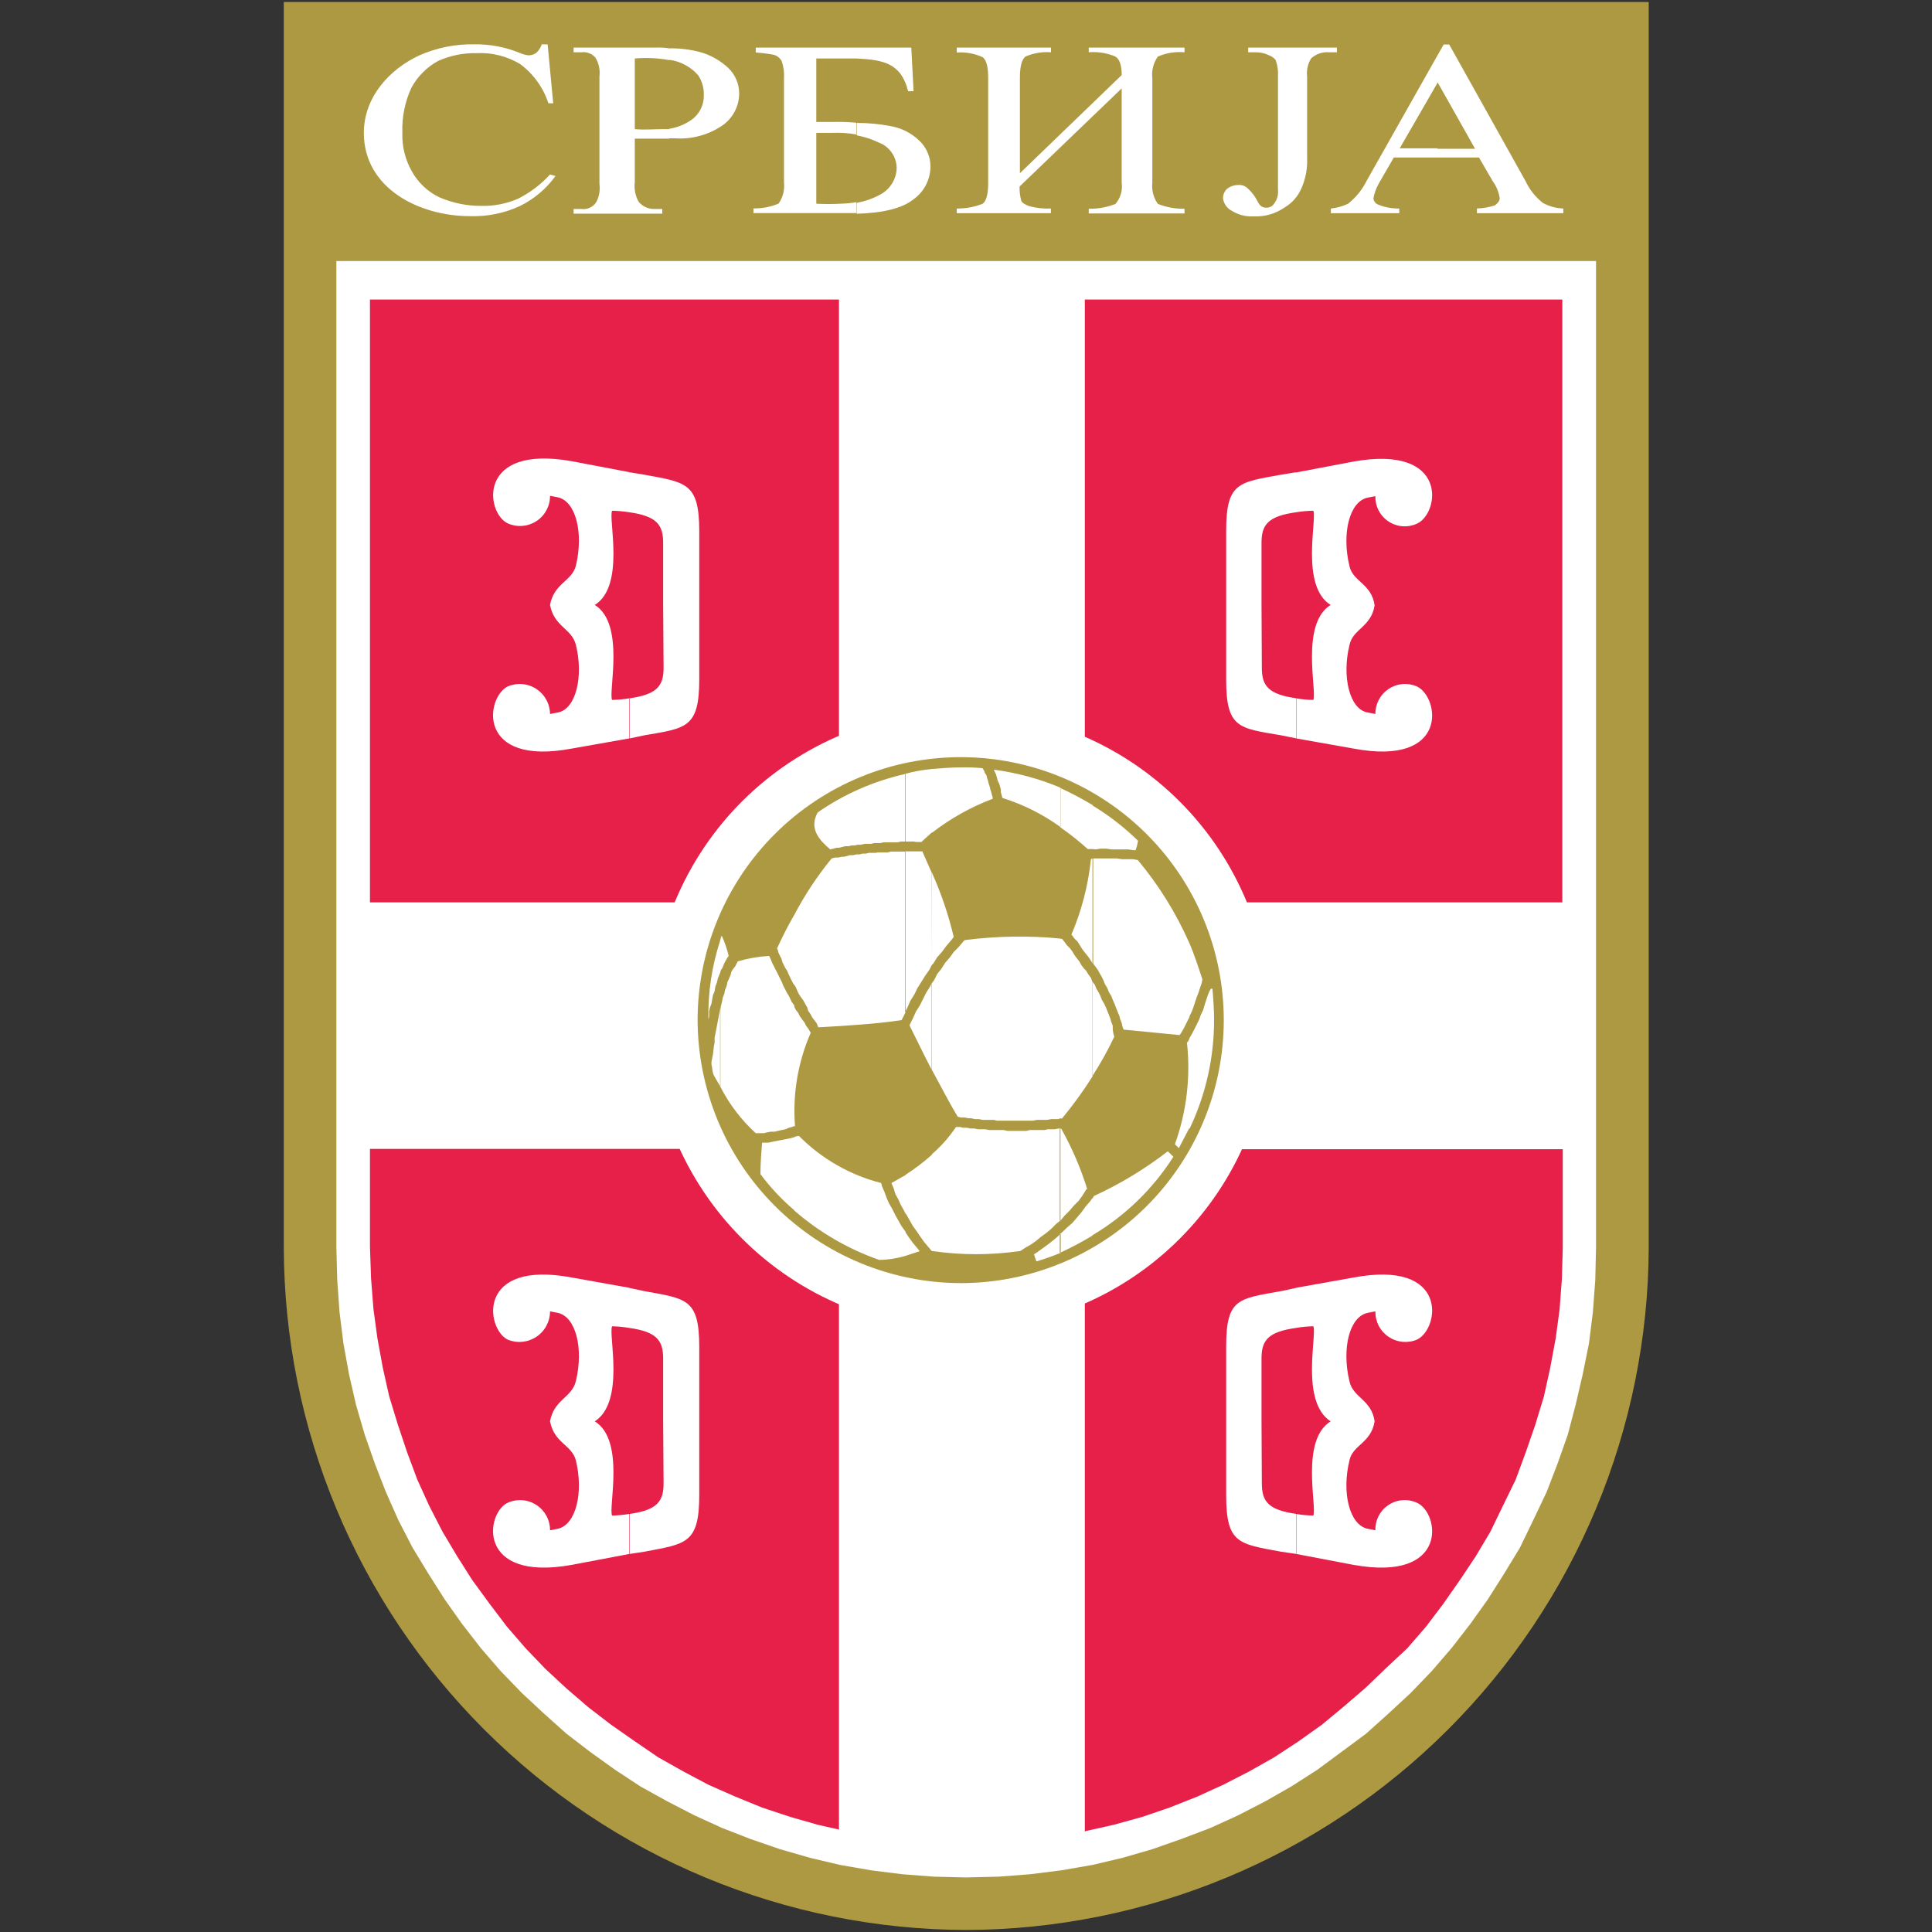 <svg xmlns="http://www.w3.org/2000/svg" xmlns:xlink="http://www.w3.org/1999/xlink" width="1080" zoomAndPan="magnify" viewBox="0 0 810 810" height="1080" preserveAspectRatio="xMidYMid meet" version="1.0"><rect x="0" y="0" width="810" height="810" fill="#333333" stroke="none"/><defs><clipPath id="365b99a73e"><path d="M 118.984 0 L 691.234 0 L 691.234 810 L 118.984 810 Z M 118.984 0 " clip-rule="nonzero"/></clipPath></defs><g clip-path="url(#365b99a73e)"><path fill="#ae9943" d="M 691.234 0.848 L 118.984 0.848 L 118.984 523.141 C 118.996 527.816 119.125 532.492 119.367 537.164 C 119.609 541.832 119.965 546.496 120.434 551.148 C 120.906 555.801 121.488 560.441 122.188 565.066 C 122.883 569.691 123.695 574.297 124.617 578.883 C 125.539 583.469 126.574 588.027 127.719 592.562 C 128.863 597.098 130.121 601.602 131.488 606.074 C 132.855 610.547 134.328 614.984 135.91 619.387 C 137.496 623.785 139.184 628.148 140.98 632.465 C 142.777 636.785 144.68 641.055 146.688 645.281 C 148.691 649.508 150.801 653.68 153.012 657.805 C 155.219 661.926 157.531 665.992 159.938 670.004 C 162.348 674.012 164.852 677.961 167.457 681.848 C 170.059 685.734 172.754 689.555 175.543 693.309 C 178.332 697.066 181.211 700.75 184.18 704.363 C 187.152 707.98 190.207 711.52 193.352 714.984 C 196.492 718.449 199.719 721.836 203.027 725.141 C 206.336 728.449 209.723 731.676 213.188 734.816 C 216.656 737.957 220.195 741.012 223.812 743.98 C 227.43 746.949 231.113 749.828 234.871 752.617 C 238.629 755.402 242.449 758.098 246.34 760.699 C 250.227 763.301 254.18 765.805 258.188 768.215 C 262.199 770.621 266.27 772.93 270.391 775.141 C 274.516 777.348 278.691 779.457 282.918 781.461 C 287.145 783.465 291.418 785.367 295.738 787.164 C 300.059 788.961 304.422 790.648 308.824 792.23 C 313.227 793.812 317.668 795.289 322.141 796.652 C 326.617 798.02 331.121 799.277 335.66 800.422 C 340.195 801.566 344.758 802.602 349.344 803.523 C 353.934 804.445 358.539 805.254 363.164 805.953 C 367.793 806.648 372.434 807.23 377.09 807.703 C 381.742 808.172 386.406 808.527 391.082 808.77 C 395.754 809.012 400.43 809.141 405.109 809.152 C 409.785 809.137 414.461 809.004 419.133 808.762 C 423.805 808.516 428.465 808.156 433.121 807.684 C 437.773 807.207 442.414 806.621 447.039 805.922 C 451.664 805.223 456.27 804.41 460.855 803.484 C 465.441 802.559 470 801.523 474.535 800.375 C 479.07 799.23 483.574 797.973 488.047 796.602 C 492.523 795.234 496.961 793.762 501.359 792.176 C 505.762 790.59 510.121 788.898 514.441 787.102 C 518.758 785.305 523.031 783.402 527.258 781.398 C 531.484 779.391 535.656 777.285 539.781 775.074 C 543.902 772.863 547.969 770.555 551.977 768.145 C 555.988 765.738 559.938 763.23 563.824 760.629 C 567.711 758.027 571.531 755.336 575.289 752.547 C 579.043 749.758 582.727 746.879 586.344 743.91 C 589.957 740.945 593.496 737.891 596.961 734.746 C 600.43 731.605 603.816 728.383 607.121 725.078 C 610.43 721.77 613.656 718.383 616.797 714.922 C 619.941 711.457 622.996 707.918 625.965 704.305 C 628.934 700.691 631.812 697.008 634.602 693.254 C 637.391 689.5 640.09 685.68 642.691 681.793 C 645.293 677.906 647.801 673.961 650.207 669.953 C 652.617 665.945 654.93 661.879 657.141 657.758 C 659.352 653.637 661.461 649.465 663.465 645.242 C 665.473 641.02 667.375 636.746 669.172 632.43 C 670.973 628.113 672.664 623.754 674.25 619.355 C 675.832 614.957 677.309 610.52 678.68 606.047 C 680.047 601.578 681.305 597.074 682.453 592.543 C 683.602 588.008 684.637 583.449 685.562 578.867 C 686.488 574.281 687.301 569.68 688 565.055 C 688.699 560.43 689.285 555.793 689.762 551.141 C 690.234 546.488 690.594 541.828 690.84 537.16 C 691.086 532.488 691.215 527.816 691.234 523.141 Z M 691.234 0.848 " fill-opacity="1" fill-rule="evenodd"/></g><path fill="#ffffff" d="M 405.109 787.121 L 418.598 786.801 L 431.77 785.797 L 444.938 784.148 L 458.109 781.863 L 470.637 778.895 L 483.121 775.281 L 495.332 770.984 L 507.496 766.367 L 519.02 761.113 L 530.543 755.168 L 541.426 748.953 L 552.262 742.004 L 562.461 734.461 L 572.703 726.875 L 582.215 718.324 L 591.453 709.777 L 600.324 700.543 L 608.555 690.992 L 616.465 680.797 L 623.738 670.605 L 630.641 659.723 L 637.227 648.891 L 642.805 637.371 L 648.43 625.531 L 653.004 613.648 L 657.301 601.488 L 660.594 588.965 L 663.566 576.164 L 666.172 563.32 L 667.82 550.156 L 668.824 536.672 L 669.145 522.82 L 669.145 109.457 L 141.023 109.457 L 141.023 522.82 L 141.391 536.672 L 142.352 550.156 L 143.996 563.32 L 146.328 576.164 L 149.254 588.965 L 152.914 601.488 L 157.168 613.648 L 161.785 625.531 L 167.043 637.371 L 172.988 648.891 L 179.574 659.723 L 186.48 670.605 L 193.703 680.797 L 201.613 690.992 L 209.848 700.543 L 218.762 709.777 L 227.953 718.324 L 237.512 726.875 L 247.391 734.461 L 257.906 742.004 L 268.469 748.953 L 279.676 755.168 L 291.199 761.113 L 302.723 766.367 L 314.566 770.984 L 327.051 775.281 L 339.578 778.895 L 352.109 781.863 L 365.277 784.148 L 378.449 785.797 L 391.617 786.801 Z M 405.109 787.121 " fill-opacity="1" fill-rule="evenodd"/><path fill="#e62049" d="M 454.816 768.016 L 455.137 767.695 L 466.98 765.043 L 478.867 761.75 L 490.391 757.82 L 501.914 753.25 L 512.754 748.312 L 523.637 742.734 L 534.156 736.793 L 544.262 730.164 L 554.23 723.078 L 563.375 715.492 L 572.52 707.629 L 581.074 699.402 L 589.988 691.082 L 597.902 681.941 L 605.125 672.387 L 612.031 662.512 L 618.617 652.641 L 624.879 642.125 L 630.141 631.246 L 635.445 620.367 L 639.695 608.848 L 643.676 597.328 L 647.289 585.488 L 649.895 573.652 L 652.227 561.125 L 653.871 548.965 L 654.832 536.121 L 655.199 522.957 L 655.199 481.816 L 454.816 481.816 L 454.816 768.152 Z M 655.016 378.328 L 655.016 125.59 L 454.816 125.59 L 454.816 378.328 Z M 351.742 125.59 L 155.109 125.59 L 155.109 378.328 L 351.742 378.328 Z M 155.109 481.68 L 155.109 522.82 L 155.566 535.984 L 156.57 548.828 L 158.219 560.988 L 160.504 573.512 L 163.156 585.352 L 166.77 597.191 L 170.656 608.801 L 174.953 620.32 L 179.895 631.199 L 185.473 642.082 L 191.738 652.594 L 198.004 662.469 L 205.227 672.34 L 212.5 681.941 L 220.41 691.082 L 228.641 699.676 L 237.512 707.902 L 246.656 715.766 L 256.168 723.078 L 266.047 729.98 L 276.016 736.793 L 286.578 742.734 L 297.098 748.312 L 308.301 753.25 L 319.504 757.82 L 331.348 761.75 L 342.871 765.043 L 351.742 767.055 L 351.742 481.68 Z M 155.109 481.68 " fill-opacity="1" fill-rule="evenodd"/><path fill="#ffffff" d="M 402.777 557.379 C 404.898 557.379 407.02 557.328 409.141 557.223 C 411.258 557.121 413.375 556.965 415.488 556.758 C 417.598 556.551 419.703 556.293 421.805 555.98 C 423.902 555.672 425.992 555.309 428.074 554.898 C 430.156 554.484 432.227 554.02 434.285 553.504 C 436.344 552.992 438.391 552.426 440.422 551.812 C 442.453 551.195 444.465 550.531 446.465 549.82 C 448.465 549.105 450.445 548.344 452.406 547.531 C 454.367 546.723 456.305 545.863 458.227 544.957 C 460.145 544.051 462.039 543.098 463.91 542.102 C 465.785 541.102 467.629 540.055 469.449 538.969 C 471.273 537.879 473.066 536.742 474.832 535.566 C 476.594 534.391 478.332 533.168 480.035 531.906 C 481.742 530.645 483.414 529.34 485.055 527.996 C 486.699 526.652 488.305 525.266 489.879 523.844 C 491.453 522.418 492.988 520.957 494.492 519.457 C 495.992 517.961 497.457 516.426 498.883 514.855 C 500.309 513.285 501.695 511.68 503.043 510.039 C 504.391 508.402 505.699 506.73 506.965 505.027 C 508.23 503.324 509.453 501.59 510.633 499.828 C 511.812 498.066 512.949 496.273 514.043 494.457 C 515.137 492.637 516.184 490.793 517.184 488.922 C 518.188 487.051 519.141 485.16 520.051 483.242 C 520.961 481.324 521.82 479.387 522.637 477.43 C 523.449 475.469 524.215 473.492 524.93 471.492 C 525.648 469.496 526.316 467.484 526.934 465.453 C 527.551 463.426 528.117 461.383 528.637 459.324 C 529.152 457.266 529.621 455.199 530.035 453.117 C 530.453 451.039 530.816 448.949 531.129 446.852 C 531.445 444.754 531.707 442.648 531.918 440.535 C 532.125 438.426 532.285 436.312 532.391 434.191 C 532.496 432.074 532.551 429.953 532.555 427.832 C 532.555 425.711 532.508 423.59 532.402 421.473 C 532.301 419.352 532.148 417.238 531.941 415.125 C 531.738 413.016 531.48 410.91 531.172 408.812 C 530.863 406.711 530.5 404.621 530.09 402.543 C 529.68 400.461 529.215 398.391 528.703 396.332 C 528.188 394.273 527.625 392.23 527.012 390.199 C 526.398 388.168 525.734 386.152 525.023 384.156 C 524.309 382.156 523.551 380.176 522.738 378.215 C 521.93 376.254 521.074 374.316 520.168 372.395 C 519.262 370.477 518.312 368.582 517.312 366.711 C 516.316 364.836 515.273 362.992 514.184 361.172 C 513.094 359.348 511.961 357.555 510.785 355.789 C 509.609 354.023 508.391 352.289 507.129 350.582 C 505.863 348.879 504.562 347.203 503.219 345.562 C 501.875 343.922 500.492 342.312 499.066 340.738 C 497.645 339.164 496.184 337.629 494.684 336.125 C 493.188 334.625 491.652 333.16 490.082 331.73 C 488.512 330.305 486.906 328.918 485.27 327.57 C 483.629 326.223 481.961 324.914 480.258 323.648 C 478.555 322.383 476.82 321.156 475.059 319.977 C 473.297 318.797 471.504 317.656 469.688 316.566 C 467.867 315.473 466.023 314.422 464.152 313.422 C 462.281 312.418 460.391 311.461 458.473 310.551 C 456.555 309.641 454.617 308.777 452.656 307.965 C 450.699 307.148 448.719 306.383 446.723 305.664 C 444.727 304.945 442.711 304.277 440.684 303.66 C 438.652 303.039 436.609 302.473 434.551 301.953 C 432.492 301.434 430.426 300.965 428.344 300.547 C 426.262 300.129 424.172 299.766 422.074 299.449 C 419.977 299.133 417.871 298.871 415.758 298.66 C 413.648 298.449 411.531 298.289 409.414 298.18 C 407.293 298.074 405.172 298.016 403.051 298.012 C 400.926 298.012 398.805 298.059 396.688 298.16 C 394.566 298.258 392.449 298.41 390.34 298.613 C 388.227 298.82 386.121 299.074 384.02 299.383 C 381.922 299.691 379.828 300.047 377.746 300.457 C 375.664 300.867 373.594 301.328 371.535 301.84 C 369.477 302.352 367.43 302.914 365.398 303.527 C 363.363 304.137 361.348 304.801 359.352 305.512 C 357.352 306.223 355.371 306.98 353.406 307.789 C 351.445 308.598 349.504 309.453 347.582 310.355 C 345.664 311.258 343.766 312.207 341.891 313.207 C 340.02 314.203 338.172 315.242 336.348 316.332 C 334.527 317.418 332.73 318.547 330.965 319.723 C 329.199 320.898 327.461 322.117 325.754 323.375 C 324.047 324.637 322.371 325.938 320.727 327.281 C 319.086 328.621 317.477 330.004 315.898 331.426 C 314.324 332.848 312.785 334.305 311.281 335.801 C 309.777 337.301 308.312 338.832 306.883 340.402 C 305.453 341.969 304.062 343.574 302.715 345.211 C 301.363 346.848 300.055 348.516 298.789 350.219 C 297.52 351.918 296.293 353.648 295.113 355.41 C 293.93 357.172 292.789 358.961 291.695 360.777 C 290.598 362.594 289.551 364.438 288.547 366.309 C 287.539 368.176 286.582 370.066 285.672 371.984 C 284.758 373.898 283.895 375.836 283.078 377.793 C 282.262 379.754 281.492 381.73 280.773 383.727 C 280.055 385.719 279.383 387.734 278.762 389.762 C 278.141 391.789 277.57 393.832 277.051 395.891 C 276.531 397.945 276.062 400.012 275.641 402.094 C 275.223 404.172 274.855 406.262 274.539 408.359 C 274.223 410.457 273.957 412.562 273.746 414.672 C 273.531 416.781 273.371 418.898 273.262 421.016 C 273.152 423.133 273.094 425.254 273.09 427.375 C 273.09 429.5 273.141 431.621 273.242 433.742 C 273.348 435.863 273.5 437.984 273.707 440.098 C 273.918 442.211 274.176 444.316 274.484 446.418 C 274.797 448.52 275.156 450.613 275.57 452.695 C 275.984 454.781 276.449 456.852 276.965 458.914 C 277.477 460.973 278.043 463.02 278.66 465.051 C 279.273 467.086 279.938 469.102 280.652 471.102 C 281.367 473.102 282.129 475.086 282.941 477.047 C 283.754 479.012 284.613 480.953 285.52 482.875 C 286.426 484.793 287.379 486.691 288.379 488.566 C 289.379 490.441 290.422 492.289 291.512 494.113 C 292.605 495.934 293.738 497.73 294.918 499.496 C 296.094 501.266 297.316 503.004 298.578 504.711 C 299.844 506.418 301.148 508.094 302.492 509.738 C 303.84 511.379 305.227 512.988 306.648 514.566 C 308.074 516.141 309.539 517.68 311.039 519.184 C 312.539 520.688 314.074 522.156 315.648 523.586 C 317.219 525.012 318.824 526.402 320.465 527.754 C 322.105 529.102 323.777 530.41 325.484 531.68 C 327.188 532.945 328.922 534.172 330.688 535.355 C 332.453 536.539 334.246 537.676 336.066 538.773 C 337.887 539.867 339.73 540.918 341.605 541.922 C 343.477 542.926 345.371 543.887 347.293 544.797 C 349.211 545.707 351.152 546.574 353.113 547.391 C 355.074 548.207 357.055 548.973 359.055 549.695 C 361.051 550.414 363.066 551.082 365.102 551.703 C 367.133 552.324 369.18 552.895 371.238 553.414 C 373.297 553.938 375.371 554.406 377.453 554.824 C 379.535 555.242 381.629 555.613 383.73 555.93 C 385.828 556.246 387.938 556.508 390.051 556.723 C 392.164 556.934 394.285 557.098 396.406 557.207 C 398.527 557.316 400.652 557.371 402.777 557.379 Z M 402.777 557.379 " fill-opacity="1" fill-rule="evenodd"/><path fill="#ffffff" d="M 543.391 214.773 C 545.785 214.371 548.191 214.16 550.617 214.133 C 552.262 217.426 545.039 245.719 557.887 253.629 C 545.039 261.492 552.262 290.195 550.617 293.441 C 548.188 293.426 545.781 293.199 543.391 292.758 L 543.391 309.578 L 567.398 313.828 C 607.594 321.418 603.617 292.438 594.105 287.82 C 593.629 287.609 593.145 287.43 592.648 287.281 C 592.152 287.133 591.648 287.016 591.137 286.93 C 590.625 286.844 590.109 286.789 589.59 286.77 C 589.074 286.746 588.555 286.758 588.039 286.801 C 587.52 286.844 587.008 286.918 586.5 287.027 C 585.992 287.133 585.496 287.273 585.004 287.441 C 584.516 287.609 584.039 287.812 583.57 288.039 C 583.105 288.27 582.656 288.527 582.227 288.812 C 581.793 289.098 581.379 289.41 580.984 289.746 C 580.59 290.082 580.219 290.445 579.871 290.828 C 579.52 291.211 579.199 291.617 578.898 292.039 C 578.602 292.465 578.328 292.906 578.086 293.363 C 577.844 293.82 577.629 294.293 577.445 294.777 C 577.262 295.262 577.109 295.758 576.984 296.262 C 576.863 296.766 576.773 297.273 576.715 297.789 C 576.656 298.305 576.629 298.82 576.637 299.34 L 573.344 298.699 C 565.754 297.375 562.551 283.57 565.754 270.543 C 567.078 263.641 574.898 262.953 576.316 253.766 C 574.992 244.621 567.172 243.891 565.754 237.309 C 562.461 223.598 565.754 210.293 573.344 208.648 L 576.637 208.008 C 576.621 208.531 576.641 209.051 576.691 209.57 C 576.742 210.09 576.824 210.602 576.941 211.113 C 577.059 211.621 577.207 212.121 577.387 212.609 C 577.566 213.102 577.777 213.578 578.016 214.039 C 578.258 214.504 578.527 214.949 578.824 215.379 C 579.121 215.805 579.445 216.215 579.793 216.602 C 580.145 216.988 580.516 217.355 580.91 217.695 C 581.309 218.035 581.723 218.348 582.16 218.637 C 582.594 218.922 583.047 219.18 583.516 219.41 C 583.984 219.641 584.465 219.84 584.961 220.008 C 585.453 220.176 585.957 220.312 586.469 220.418 C 586.98 220.523 587.496 220.594 588.016 220.633 C 588.535 220.672 589.059 220.68 589.578 220.652 C 590.102 220.625 590.617 220.562 591.133 220.469 C 591.645 220.375 592.148 220.25 592.648 220.094 C 593.145 219.938 593.633 219.746 594.105 219.527 C 603.617 215.23 607.594 186.297 567.398 193.52 L 543.391 198.09 Z M 528.895 253.629 L 528.895 227.617 C 528.895 220.031 531.547 216.418 543.391 214.773 L 543.391 197.996 L 537.445 198.957 C 519.156 202.25 514.078 202.25 514.078 222.684 L 514.078 284.895 C 514.078 305.281 519.34 305.281 536.945 308.254 L 543.527 309.578 L 543.527 292.758 C 531.684 291.109 529.031 287.5 529.031 279.957 Z M 528.895 253.629 " fill-opacity="1" fill-rule="evenodd"/><path fill="#ffffff" d="M 278.027 253.629 L 278.027 227.617 C 278.027 220.031 275.375 216.418 263.852 214.773 L 263.852 197.996 L 269.797 198.957 C 287.539 202.25 293.164 202.25 293.164 222.684 L 293.164 284.895 C 293.164 305.281 287.539 305.281 270.301 308.254 L 264.035 309.578 L 264.035 292.758 C 275.559 291.109 278.211 287.5 278.211 279.957 Z M 263.852 214.773 C 261.457 214.387 259.051 214.176 256.625 214.133 C 254.98 217.426 262.207 245.719 249.355 253.629 C 262.207 261.492 254.98 290.195 256.625 293.441 C 259.055 293.41 261.461 293.184 263.852 292.758 L 263.852 309.578 L 239.797 313.828 C 199.648 321.418 203.582 292.438 212.82 287.82 C 213.297 287.609 213.789 287.434 214.289 287.285 C 214.789 287.137 215.301 287.02 215.816 286.934 C 216.332 286.848 216.848 286.797 217.371 286.773 C 217.895 286.75 218.414 286.762 218.938 286.805 C 219.457 286.848 219.973 286.922 220.484 287.031 C 220.996 287.137 221.5 287.273 221.996 287.441 C 222.492 287.609 222.973 287.809 223.441 288.035 C 223.914 288.266 224.367 288.52 224.809 288.805 C 225.246 289.09 225.664 289.398 226.066 289.734 C 226.465 290.07 226.844 290.43 227.199 290.812 C 227.559 291.195 227.887 291.598 228.195 292.02 C 228.5 292.445 228.781 292.887 229.031 293.344 C 229.285 293.801 229.508 294.273 229.699 294.758 C 229.895 295.242 230.059 295.738 230.191 296.242 C 230.324 296.75 230.426 297.262 230.496 297.777 C 230.562 298.297 230.602 298.816 230.605 299.34 L 233.898 298.699 C 241.445 297.375 244.738 283.57 241.445 270.402 C 239.797 263.5 232.301 262.816 230.605 253.629 C 232.254 244.484 239.754 243.754 241.445 237.172 C 244.738 223.457 241.445 210.156 233.898 208.512 L 230.605 207.871 C 230.609 208.398 230.582 208.922 230.52 209.441 C 230.457 209.965 230.359 210.48 230.234 210.992 C 230.105 211.5 229.949 212 229.758 212.492 C 229.57 212.98 229.348 213.457 229.098 213.922 C 228.848 214.383 228.57 214.828 228.266 215.258 C 227.961 215.684 227.629 216.09 227.273 216.477 C 226.914 216.863 226.535 217.227 226.133 217.566 C 225.73 217.902 225.309 218.215 224.867 218.5 C 224.426 218.789 223.969 219.043 223.496 219.273 C 223.023 219.5 222.535 219.699 222.039 219.867 C 221.539 220.035 221.031 220.168 220.516 220.273 C 220.004 220.379 219.48 220.449 218.957 220.488 C 218.434 220.527 217.91 220.531 217.383 220.504 C 216.859 220.477 216.336 220.418 215.82 220.324 C 215.301 220.234 214.793 220.109 214.289 219.953 C 213.789 219.797 213.297 219.609 212.82 219.391 C 203.672 215.094 199.648 186.16 239.797 193.383 L 263.852 197.953 Z M 263.852 214.773 " fill-opacity="1" fill-rule="evenodd"/><path fill="#ffffff" d="M 543.391 556.738 C 545.781 556.32 548.191 556.09 550.617 556.051 C 552.262 559.344 545.039 587.684 557.887 595.91 C 545.039 603.773 552.262 632.113 550.617 635.406 C 548.191 635.367 545.781 635.141 543.391 634.719 L 543.391 651.496 L 567.398 656.066 C 607.594 663.336 603.617 634.355 594.105 630.059 C 593.633 629.84 593.145 629.648 592.648 629.492 C 592.152 629.336 591.645 629.211 591.133 629.117 C 590.617 629.023 590.102 628.961 589.578 628.934 C 589.059 628.906 588.535 628.914 588.016 628.953 C 587.496 628.992 586.98 629.062 586.469 629.168 C 585.957 629.273 585.453 629.41 584.961 629.578 C 584.465 629.746 583.984 629.945 583.516 630.176 C 583.047 630.402 582.594 630.664 582.16 630.949 C 581.723 631.238 581.309 631.551 580.91 631.891 C 580.516 632.23 580.145 632.598 579.793 632.984 C 579.445 633.371 579.121 633.781 578.824 634.207 C 578.527 634.637 578.258 635.082 578.016 635.547 C 577.773 636.008 577.566 636.484 577.387 636.977 C 577.207 637.465 577.059 637.965 576.941 638.473 C 576.824 638.98 576.742 639.496 576.691 640.016 C 576.641 640.535 576.621 641.055 576.637 641.578 L 573.344 640.938 C 565.754 639.293 562.461 625.809 565.754 612.32 C 567.078 605.738 574.898 605.055 576.316 595.867 C 574.992 586.723 567.172 585.992 565.754 579.043 C 562.461 565.332 565.754 552.074 573.344 550.43 L 576.637 549.789 C 576.625 550.312 576.648 550.832 576.703 551.352 C 576.754 551.871 576.844 552.387 576.961 552.895 C 577.078 553.402 577.227 553.902 577.406 554.391 C 577.59 554.883 577.797 555.359 578.039 555.824 C 578.277 556.285 578.547 556.734 578.844 557.164 C 579.137 557.594 579.457 558.004 579.805 558.395 C 580.152 558.785 580.523 559.152 580.914 559.5 C 581.309 559.844 581.719 560.16 582.152 560.453 C 582.586 560.746 583.035 561.012 583.5 561.25 C 583.965 561.488 584.441 561.695 584.934 561.871 C 585.426 562.051 585.926 562.195 586.434 562.312 C 586.945 562.426 587.461 562.508 587.98 562.559 C 588.5 562.609 589.02 562.629 589.543 562.617 C 590.066 562.602 590.586 562.555 591.102 562.477 C 591.617 562.398 592.125 562.289 592.629 562.148 C 593.133 562.004 593.625 561.832 594.105 561.629 C 603.617 557.059 607.594 528.031 567.398 535.617 L 543.391 539.914 Z M 528.895 595.91 L 528.895 569.582 C 528.895 561.996 531.547 558.383 543.391 556.738 L 543.391 539.961 L 537.445 541.242 C 519.156 544.531 514.078 544.211 514.078 564.645 L 514.078 626.812 C 514.078 647.246 519.34 647.246 536.945 650.535 L 543.527 651.496 L 543.527 634.719 C 531.684 633.074 529.031 629.465 529.031 621.875 Z M 528.895 595.91 " fill-opacity="1" fill-rule="evenodd"/><path fill="#ffffff" d="M 278.027 595.91 L 278.027 569.582 C 278.027 561.996 275.375 558.383 263.852 556.738 L 263.852 539.961 L 269.797 541.242 C 287.539 544.531 293.164 544.211 293.164 564.645 L 293.164 626.812 C 293.164 647.246 287.539 647.246 270.301 650.535 L 264.035 651.496 L 264.035 634.719 C 275.559 633.074 278.211 629.465 278.211 621.875 Z M 263.852 556.738 C 261.461 556.336 259.051 556.105 256.625 556.051 C 254.98 559.344 262.207 587.684 249.355 595.91 C 262.207 603.773 254.98 632.113 256.625 635.406 C 259.051 635.352 261.461 635.125 263.852 634.719 L 263.852 651.496 L 239.797 656.066 C 199.648 663.336 203.582 634.355 212.82 630.059 C 213.297 629.84 213.789 629.652 214.289 629.496 C 214.793 629.34 215.301 629.215 215.82 629.125 C 216.336 629.031 216.859 628.973 217.383 628.945 C 217.91 628.918 218.434 628.922 218.957 628.961 C 219.48 629 220.004 629.07 220.516 629.176 C 221.031 629.277 221.539 629.414 222.039 629.582 C 222.535 629.75 223.023 629.949 223.496 630.176 C 223.969 630.406 224.426 630.66 224.867 630.949 C 225.309 631.234 225.73 631.547 226.133 631.883 C 226.535 632.223 226.914 632.586 227.273 632.973 C 227.629 633.359 227.961 633.766 228.266 634.191 C 228.57 634.621 228.848 635.066 229.098 635.527 C 229.348 635.992 229.57 636.469 229.758 636.957 C 229.949 637.449 230.105 637.949 230.234 638.457 C 230.359 638.969 230.457 639.484 230.52 640.004 C 230.582 640.527 230.609 641.051 230.605 641.578 L 233.898 640.938 C 241.445 639.293 244.738 625.809 241.445 612.32 C 239.797 605.738 232.301 605.055 230.605 595.867 C 232.254 586.723 239.754 585.992 241.445 579.043 C 244.738 565.332 241.445 552.074 233.898 550.43 L 230.605 549.789 C 230.605 550.316 230.574 550.84 230.508 551.363 C 230.441 551.883 230.348 552.398 230.219 552.91 C 230.09 553.422 229.93 553.922 229.738 554.41 C 229.547 554.902 229.328 555.379 229.082 555.844 C 228.832 556.309 228.555 556.754 228.25 557.184 C 227.949 557.613 227.617 558.023 227.266 558.41 C 226.91 558.801 226.535 559.168 226.133 559.512 C 225.734 559.852 225.316 560.172 224.879 560.461 C 224.441 560.754 223.984 561.016 223.516 561.254 C 223.047 561.488 222.562 561.695 222.066 561.871 C 221.57 562.047 221.066 562.195 220.551 562.309 C 220.039 562.422 219.52 562.504 218.996 562.555 C 218.473 562.605 217.945 562.625 217.418 562.609 C 216.895 562.598 216.371 562.551 215.848 562.473 C 215.328 562.395 214.816 562.285 214.309 562.145 C 213.801 562.004 213.305 561.832 212.82 561.629 C 203.672 557.059 199.648 528.031 239.797 535.617 L 263.852 539.914 Z M 263.852 556.738 " fill-opacity="1" fill-rule="evenodd"/><path fill="#ffffff" d="M 280.633 20.273 C 285.102 20.195 289.492 20.746 293.805 21.918 C 298.172 23.195 302.012 25.391 305.328 28.5 C 306.77 29.871 307.887 31.469 308.68 33.293 C 309.473 35.117 309.879 37.027 309.902 39.016 C 309.91 40.367 309.754 41.699 309.434 43.012 C 309.113 44.328 308.641 45.582 308.008 46.777 C 307.379 47.973 306.613 49.074 305.711 50.082 C 304.809 51.09 303.797 51.973 302.676 52.727 C 299.766 54.68 296.621 56.105 293.238 57.004 C 289.852 57.906 286.414 58.23 282.922 57.984 L 280.59 57.984 L 280.59 54.008 C 284.078 53.438 287.266 52.125 290.145 50.078 C 290.934 49.484 291.641 48.809 292.266 48.047 C 292.891 47.289 293.418 46.465 293.848 45.578 C 294.277 44.691 294.598 43.766 294.805 42.805 C 295.016 41.84 295.109 40.867 295.086 39.883 C 295.152 36.91 294.391 34.168 292.797 31.656 C 291.238 29.844 289.406 28.371 287.301 27.234 C 285.199 26.102 282.961 25.379 280.59 25.074 Z M 266.137 58.121 L 266.137 76.406 C 265.961 77.832 266.016 79.246 266.297 80.652 C 266.578 82.062 267.074 83.387 267.785 84.633 C 268.598 85.605 269.582 86.352 270.738 86.871 C 271.891 87.395 273.102 87.637 274.371 87.605 L 277.66 87.605 L 277.66 89.57 L 240.484 89.57 L 240.484 87.605 L 243.777 87.605 C 244.387 87.695 244.996 87.691 245.605 87.602 C 246.219 87.508 246.801 87.328 247.359 87.066 C 247.914 86.801 248.422 86.461 248.879 86.047 C 249.336 85.633 249.723 85.164 250.043 84.633 C 251.25 82.238 251.676 79.707 251.32 77.047 L 251.32 32.113 C 251.492 30.738 251.438 29.375 251.156 28.023 C 250.875 26.668 250.383 25.395 249.676 24.203 C 248.953 23.344 248.066 22.715 247.02 22.309 C 245.973 21.902 244.891 21.773 243.777 21.918 L 240.484 21.918 L 240.484 19.953 L 275.375 19.953 C 277.141 19.891 278.891 19.996 280.633 20.273 L 280.633 25.211 C 275.832 24.324 271 24.098 266.137 24.523 L 266.137 54.145 C 270.117 54.512 274.371 54.145 278.027 54.145 L 280.633 54.145 L 280.633 58.121 Z M 266.137 58.121 " fill-opacity="1" fill-rule="nonzero"/><path fill="#ffffff" d="M 382.062 19.953 L 383.02 38.238 L 380.734 38.238 C 377.762 26.352 370.219 25.074 359.012 24.523 L 359.012 19.953 Z M 359.195 51.539 C 363.949 51.527 368.66 51.969 373.328 52.867 C 375.633 53.254 377.824 53.977 379.906 55.039 C 381.992 56.098 383.867 57.445 385.535 59.082 C 387.016 60.504 388.152 62.16 388.945 64.051 C 389.742 65.941 390.129 67.91 390.109 69.961 C 390.09 71.309 389.91 72.637 389.574 73.945 C 389.242 75.25 388.758 76.5 388.125 77.691 C 387.492 78.887 386.73 79.988 385.836 80.996 C 384.941 82.008 383.945 82.902 382.84 83.676 C 378.266 87.285 370.355 89.297 359.152 89.617 L 359.152 85.047 C 362.508 84.449 365.695 83.355 368.707 81.754 C 369.762 81.234 370.723 80.586 371.602 79.805 C 372.477 79.023 373.23 78.137 373.867 77.152 C 374.504 76.168 374.996 75.113 375.348 73.992 C 375.699 72.875 375.895 71.727 375.934 70.555 C 375.934 69.371 375.758 68.215 375.398 67.086 C 375.043 65.961 374.527 64.91 373.848 63.941 C 373.168 62.973 372.359 62.129 371.422 61.406 C 370.48 60.688 369.453 60.125 368.344 59.723 C 365.426 58.324 362.379 57.332 359.195 56.75 Z M 359.195 24.523 L 342.23 24.523 L 342.23 51.129 L 349.457 51.129 C 352.648 51.062 355.832 51.172 359.012 51.449 L 359.012 56.387 C 355.746 55.793 352.453 55.562 349.137 55.699 L 342.23 55.699 L 342.23 85.41 C 345.629 85.598 349.031 85.598 352.43 85.41 C 354.637 85.355 356.832 85.141 359.012 84.773 L 359.012 89.344 L 315.891 89.344 L 315.891 87.379 C 319.535 87.434 323.043 86.766 326.41 85.367 C 327.32 84.078 327.973 82.668 328.367 81.141 C 328.762 79.613 328.871 78.066 328.695 76.496 L 328.695 32.844 C 328.863 30.371 328.543 27.965 327.734 25.621 C 327.383 24.98 326.918 24.43 326.352 23.973 C 325.781 23.512 325.145 23.18 324.441 22.969 C 321.93 22.5 319.402 22.18 316.852 22.012 L 316.852 19.953 L 359.012 19.953 Z M 359.195 24.523 " fill-opacity="1" fill-rule="nonzero"/><path fill="#ffffff" d="M 470.273 31.473 C 470.273 27.176 469.312 24.523 467.344 23.566 C 463.844 22.168 460.219 21.621 456.461 21.918 L 456.461 19.953 L 496.609 19.953 L 496.609 21.918 C 492.742 21.586 489.023 22.18 485.453 23.703 C 484.508 25.027 483.832 26.477 483.43 28.055 C 483.027 29.633 482.926 31.227 483.121 32.844 L 483.121 76.637 C 482.949 78.207 483.066 79.758 483.469 81.285 C 483.871 82.812 484.531 84.219 485.453 85.504 C 489.039 86.914 492.758 87.586 496.609 87.516 L 496.609 89.48 L 456.461 89.48 L 456.461 87.516 C 460.328 87.59 464.062 86.918 467.664 85.504 C 468.715 84.281 469.469 82.895 469.922 81.348 C 470.375 79.805 470.492 78.23 470.273 76.637 L 470.273 37.051 L 427.469 78.188 C 427.41 80.203 427.641 82.184 428.156 84.133 C 428.477 85.09 429.801 85.777 431.449 86.418 C 434.445 87.227 437.492 87.562 440.594 87.422 L 440.594 89.387 L 401.129 89.387 L 401.129 87.422 C 404.891 87.469 408.52 86.801 412.012 85.41 C 413.66 84.133 414.301 81.16 414.301 76.543 L 414.301 32.844 C 414.301 28.273 413.66 25.301 412.012 23.977 C 408.547 22.418 404.922 21.762 401.129 22.012 L 401.129 19.953 L 440.641 19.953 L 440.641 21.918 C 436.926 21.645 433.359 22.238 429.938 23.703 C 428.293 25.027 427.605 28 427.605 32.57 L 427.605 72.613 Z M 470.273 31.473 " fill-opacity="1" fill-rule="nonzero"/><path fill="#ffffff" d="M 523.316 21.918 L 523.316 19.953 L 560.496 19.953 L 560.496 21.918 L 557.203 21.918 C 555.816 21.805 554.469 21.977 553.156 22.43 C 551.844 22.883 550.676 23.582 549.656 24.523 C 548.973 25.664 548.488 26.883 548.207 28.184 C 547.926 29.48 547.859 30.793 548.012 32.113 L 548.012 66.031 C 548.223 70.477 547.445 74.742 545.68 78.828 C 544.953 80.559 543.977 82.125 542.738 83.535 C 541.504 84.941 540.074 86.117 538.453 87.059 C 536.57 88.352 534.527 89.312 532.328 89.938 C 530.129 90.562 527.887 90.82 525.602 90.715 C 523.996 90.812 522.41 90.66 520.848 90.262 C 519.285 89.867 517.824 89.238 516.457 88.383 C 515.441 87.867 514.605 87.145 513.949 86.215 C 513.297 85.285 512.895 84.254 512.754 83.125 C 512.75 82.387 512.895 81.676 513.18 80.996 C 513.465 80.312 513.871 79.711 514.398 79.195 C 515.855 78.082 517.504 77.531 519.34 77.551 C 520.004 77.512 520.648 77.602 521.273 77.824 C 521.902 78.047 522.461 78.383 522.949 78.828 C 524.754 80.422 526.188 82.297 527.25 84.453 C 528.254 86.418 529.215 87.059 530.863 87.059 C 531.52 87.105 532.145 86.98 532.734 86.684 C 533.324 86.391 533.797 85.965 534.156 85.41 C 534.797 84.57 535.262 83.641 535.547 82.621 C 535.832 81.602 535.918 80.566 535.801 79.516 L 535.801 32.113 C 535.953 29.746 535.633 27.445 534.84 25.211 C 534.148 24.297 533.262 23.641 532.188 23.246 C 530.316 22.312 528.336 21.871 526.242 21.918 Z M 523.316 21.918 " fill-opacity="1" fill-rule="nonzero"/><path fill="#ffffff" d="M 620.078 66.031 L 602.656 66.031 L 602.656 62.375 L 618.434 62.375 L 602.656 34.398 L 602.656 23.246 L 605.262 18.672 L 607.594 18.672 L 639.605 75.949 C 641.312 79.566 643.734 82.613 646.875 85.09 C 649.543 86.543 652.395 87.316 655.426 87.422 L 655.426 89.387 L 619.211 89.387 L 619.211 87.422 C 621.785 87.332 624.301 86.891 626.754 86.098 C 628.082 85.09 628.766 84.133 628.766 83.125 C 628.363 80.477 627.371 78.07 625.797 75.902 Z M 602.656 66.031 L 584.363 66.031 L 578.102 76.863 C 577 78.828 576.238 80.914 575.812 83.125 C 575.859 83.719 576.062 84.254 576.414 84.734 C 576.77 85.211 577.227 85.559 577.781 85.777 C 580.625 86.922 583.582 87.469 586.652 87.422 L 586.652 89.387 L 557.98 89.387 L 557.98 87.422 C 560.504 87.164 562.91 86.496 565.203 85.41 C 568.574 82.707 571.211 79.418 573.117 75.539 L 602.656 23.246 L 602.656 34.766 L 586.836 62.191 L 602.656 62.191 Z M 602.656 66.031 " fill-opacity="1" fill-rule="nonzero"/><path fill="#ffffff" d="M 229.602 18.629 L 231.934 43.312 L 229.922 43.312 C 228.848 40.023 227.301 36.973 225.281 34.164 C 223.258 31.355 220.855 28.918 218.078 26.855 C 215.324 25.203 212.391 23.984 209.273 23.207 C 206.156 22.426 202.992 22.121 199.785 22.285 C 194.16 22.176 188.777 23.273 183.645 25.574 C 181.285 26.867 179.156 28.465 177.258 30.371 C 175.359 32.277 173.77 34.41 172.484 36.773 C 171.121 39.738 170.117 42.816 169.477 46.016 C 168.836 49.211 168.574 52.441 168.691 55.699 C 168.594 58.52 168.887 61.301 169.562 64.043 C 170.238 66.785 171.273 69.383 172.668 71.836 C 173.98 74.203 175.617 76.312 177.586 78.172 C 179.551 80.027 181.754 81.543 184.191 82.715 C 189.855 85.16 195.77 86.363 201.934 86.324 C 207.207 86.422 212.27 85.43 217.117 83.355 C 222.238 80.781 226.734 77.383 230.605 73.16 L 232.895 73.801 C 230.969 76.461 228.758 78.848 226.25 80.969 C 223.742 83.086 221.02 84.871 218.078 86.324 C 214.781 87.863 211.352 88.992 207.789 89.719 C 204.227 90.445 200.629 90.746 196.996 90.621 C 175.961 90.621 152.547 79.102 152.547 55.699 C 152.547 40.891 163.109 29.051 175.961 23.152 C 179.562 21.574 183.289 20.398 187.145 19.629 C 191 18.855 194.895 18.508 198.824 18.582 C 205.426 18.496 211.781 19.699 217.895 22.191 C 219.051 22.707 220.254 23.039 221.508 23.199 C 222.711 23.215 223.809 22.883 224.801 22.191 C 225.898 21.195 226.676 19.992 227.133 18.582 Z M 229.602 18.629 " fill-opacity="1" fill-rule="nonzero"/><path fill="#ae9943" d="M 402.777 537.949 C 404.578 537.949 406.383 537.906 408.184 537.816 C 409.988 537.73 411.785 537.598 413.582 537.422 C 415.375 537.242 417.164 537.023 418.949 536.758 C 420.734 536.492 422.512 536.188 424.281 535.836 C 426.051 535.484 427.809 535.09 429.559 534.648 C 431.309 534.211 433.047 533.73 434.773 533.207 C 436.5 532.684 438.215 532.121 439.91 531.512 C 441.609 530.906 443.293 530.258 444.961 529.566 C 446.629 528.879 448.277 528.148 449.906 527.379 C 451.539 526.605 453.148 525.797 454.742 524.945 C 456.332 524.098 457.902 523.211 459.449 522.281 C 460.996 521.355 462.52 520.391 464.02 519.391 C 465.52 518.391 466.996 517.352 468.445 516.277 C 469.895 515.203 471.316 514.098 472.711 512.953 C 474.105 511.809 475.473 510.633 476.809 509.422 C 478.148 508.211 479.453 506.969 480.73 505.695 C 482.008 504.422 483.25 503.117 484.461 501.781 C 485.676 500.445 486.855 499.078 488 497.688 C 489.145 496.293 490.254 494.871 491.328 493.426 C 492.406 491.977 493.445 490.504 494.449 489.004 C 495.449 487.508 496.418 485.984 497.344 484.438 C 498.273 482.891 499.164 481.324 500.016 479.734 C 500.867 478.145 501.68 476.535 502.449 474.906 C 503.223 473.273 503.957 471.629 504.648 469.961 C 505.34 468.297 505.988 466.613 506.598 464.918 C 507.207 463.219 507.773 461.508 508.297 459.785 C 508.824 458.059 509.305 456.32 509.746 454.57 C 510.188 452.824 510.582 451.066 510.938 449.297 C 511.289 447.527 511.598 445.754 511.863 443.969 C 512.133 442.184 512.355 440.395 512.531 438.602 C 512.711 436.809 512.844 435.008 512.934 433.207 C 513.027 431.406 513.07 429.605 513.074 427.801 C 513.074 426 513.031 424.195 512.945 422.395 C 512.859 420.594 512.727 418.797 512.555 417 C 512.379 415.207 512.16 413.418 511.895 411.633 C 511.633 409.848 511.328 408.074 510.977 406.305 C 510.629 404.535 510.234 402.773 509.797 401.023 C 509.359 399.277 508.883 397.539 508.359 395.812 C 507.84 394.086 507.273 392.371 506.668 390.676 C 506.062 388.977 505.418 387.293 504.727 385.625 C 504.039 383.957 503.312 382.309 502.543 380.68 C 501.773 379.047 500.965 377.438 500.113 375.844 C 499.266 374.254 498.379 372.684 497.453 371.137 C 496.527 369.59 495.566 368.062 494.566 366.562 C 493.566 365.062 492.527 363.586 491.457 362.137 C 490.383 360.688 489.277 359.266 488.133 357.867 C 486.992 356.473 485.816 355.105 484.605 353.77 C 483.395 352.43 482.156 351.125 480.879 349.848 C 479.605 348.57 478.301 347.324 476.969 346.113 C 475.633 344.898 474.27 343.719 472.875 342.574 C 471.484 341.426 470.062 340.316 468.617 339.238 C 467.168 338.164 465.695 337.121 464.199 336.117 C 462.699 335.113 461.176 334.148 459.633 333.219 C 458.086 332.289 456.52 331.398 454.93 330.543 C 453.34 329.691 451.73 328.879 450.098 328.105 C 448.469 327.332 446.824 326.598 445.156 325.906 C 443.492 325.211 441.809 324.559 440.113 323.949 C 438.414 323.34 436.703 322.77 434.977 322.246 C 433.254 321.719 431.516 321.234 429.766 320.793 C 428.016 320.352 426.258 319.953 424.488 319.598 C 422.723 319.242 420.945 318.934 419.16 318.664 C 417.375 318.395 415.586 318.172 413.793 317.992 C 411.996 317.812 410.199 317.676 408.398 317.582 C 406.594 317.492 404.793 317.445 402.988 317.441 C 401.184 317.438 399.383 317.477 397.578 317.562 C 395.777 317.648 393.98 317.777 392.184 317.949 C 390.387 318.125 388.598 318.34 386.812 318.602 C 385.027 318.863 383.25 319.168 381.48 319.516 C 379.711 319.863 377.949 320.254 376.199 320.688 C 374.449 321.125 372.707 321.602 370.98 322.121 C 369.254 322.641 367.539 323.203 365.84 323.805 C 364.141 324.41 362.457 325.055 360.789 325.742 C 359.121 326.43 357.469 327.156 355.836 327.922 C 354.203 328.691 352.594 329.496 351 330.344 C 349.406 331.191 347.836 332.074 346.285 333 C 344.734 333.922 343.211 334.883 341.707 335.883 C 340.207 336.879 338.73 337.914 337.277 338.984 C 335.824 340.055 334.402 341.16 333.004 342.301 C 331.605 343.445 330.238 344.617 328.898 345.824 C 327.559 347.035 326.25 348.273 324.973 349.547 C 323.691 350.816 322.445 352.121 321.23 353.453 C 320.016 354.785 318.836 356.148 317.688 357.539 C 316.539 358.93 315.426 360.348 314.348 361.793 C 313.27 363.242 312.227 364.711 311.223 366.207 C 310.215 367.707 309.246 369.227 308.316 370.77 C 307.383 372.316 306.492 373.883 305.637 375.469 C 304.781 377.059 303.969 378.664 303.191 380.293 C 302.418 381.922 301.68 383.566 300.984 385.23 C 300.293 386.895 299.637 388.578 299.027 390.273 C 298.414 391.969 297.844 393.68 297.316 395.402 C 296.785 397.129 296.301 398.863 295.855 400.613 C 295.414 402.359 295.016 404.117 294.656 405.887 C 294.301 407.652 293.988 409.43 293.719 411.211 C 293.449 412.996 293.223 414.781 293.039 416.578 C 292.859 418.371 292.719 420.168 292.625 421.969 C 292.531 423.77 292.484 425.57 292.477 427.375 C 292.477 429.184 292.52 430.988 292.609 432.793 C 292.695 434.598 292.828 436.398 293.004 438.195 C 293.18 439.992 293.402 441.785 293.664 443.574 C 293.93 445.359 294.238 447.141 294.59 448.91 C 294.941 450.684 295.336 452.445 295.773 454.199 C 296.211 455.953 296.691 457.691 297.215 459.422 C 297.738 461.152 298.301 462.867 298.91 464.566 C 299.516 466.27 300.164 467.953 300.855 469.625 C 301.547 471.293 302.277 472.945 303.047 474.578 C 303.816 476.215 304.629 477.828 305.48 479.422 C 306.328 481.016 307.219 482.586 308.145 484.137 C 309.074 485.688 310.039 487.215 311.039 488.719 C 312.043 490.223 313.082 491.699 314.156 493.152 C 315.23 494.605 316.34 496.031 317.484 497.426 C 318.629 498.824 319.809 500.195 321.02 501.535 C 322.23 502.875 323.477 504.184 324.75 505.465 C 326.027 506.742 327.332 507.992 328.672 509.207 C 330.008 510.422 331.375 511.602 332.77 512.75 C 334.164 513.898 335.586 515.012 337.035 516.09 C 338.488 517.168 339.961 518.211 341.461 519.219 C 342.965 520.223 344.488 521.191 346.035 522.125 C 347.586 523.055 349.156 523.949 350.746 524.805 C 352.34 525.66 353.953 526.473 355.586 527.25 C 357.219 528.023 358.867 528.758 360.535 529.453 C 362.203 530.148 363.887 530.801 365.59 531.414 C 367.289 532.027 369.004 532.598 370.73 533.125 C 372.461 533.652 374.199 534.137 375.953 534.582 C 377.703 535.023 379.465 535.422 381.238 535.777 C 383.008 536.137 384.789 536.449 386.574 536.719 C 388.363 536.984 390.156 537.211 391.953 537.395 C 393.75 537.574 395.555 537.711 397.359 537.805 C 399.164 537.898 400.969 537.945 402.777 537.949 Z M 402.777 537.949 " fill-opacity="1" fill-rule="evenodd"/><path fill="#ffffff" d="M 498.531 473.133 L 498.531 435.605 L 498.852 434.965 L 499.812 433.316 L 500.82 431.352 L 501.824 429.34 L 502.785 427.375 L 503.469 425.41 L 504.43 423.445 L 505.117 421.113 L 506.398 417.184 L 507.082 415.535 L 507.676 414.531 L 508.316 414.531 C 508.684 418.828 509.004 423.125 509.004 427.375 C 509.031 435.277 508.184 443.086 506.465 450.801 C 504.742 458.516 502.191 465.945 498.805 473.086 Z M 498.531 426.734 L 498.852 425.73 L 499.812 423.766 L 500.5 421.797 L 501.137 419.832 L 501.824 417.82 L 502.465 416.176 L 503.105 414.211 L 503.789 412.246 L 504.109 410.598 C 502.465 405.664 500.82 400.406 498.531 395.148 Z M 498.531 395.148 L 498.531 426.734 L 498.168 427.375 L 497.207 429.34 L 496.199 431.352 L 495.238 432.996 L 494.555 433.957 L 471.094 431.672 L 470.637 430.531 L 470.273 428.883 L 469.633 427.238 L 469.312 425.957 L 468.625 424.312 L 467.344 421.023 L 466.523 419.148 L 465.883 417.504 L 464.875 415.855 L 464.234 414.211 L 463.23 412.566 L 462.59 410.918 L 461.949 409.594 L 460.988 407.949 L 460.301 406.668 L 459.344 405.344 L 458.336 404.016 L 458.336 359.906 L 468.215 359.906 L 470.5 360.227 L 475.074 360.227 L 477.039 360.594 C 485.812 371.109 492.977 382.629 498.531 395.148 Z M 498.531 435.602 L 498.531 473.133 C 497.207 475.785 495.559 478.707 494.234 481.359 L 492.586 479.715 C 495.047 472.871 496.703 465.836 497.555 458.609 C 498.402 451.387 498.426 444.16 497.617 436.93 L 497.938 436.93 L 498.625 435.605 Z M 458.016 517.883 L 458.016 502.434 L 458.656 501.426 C 469.688 496.355 480.008 490.105 489.613 482.688 L 491.945 484.973 C 487.66 491.707 482.648 497.859 476.914 503.418 C 471.184 508.98 464.883 513.801 458.016 517.883 Z M 458.016 451.098 C 461.434 445.82 464.484 440.336 467.16 434.645 L 466.797 433.316 L 466.523 431.672 L 466.523 430.027 L 465.883 428.383 L 465.516 427.055 L 464.234 423.766 L 463.551 422.117 L 462.91 420.793 L 461.949 419.148 L 461.309 417.504 L 460.668 416.176 L 459.664 414.531 L 459.023 412.887 L 458.016 411.605 Z M 458.016 355.977 L 458.016 337.691 C 464.961 341.887 471.332 346.824 477.129 352.5 C 476.918 353.844 476.582 355.152 476.125 356.434 L 475.211 356.434 L 472.922 356.113 L 466.02 356.113 L 463.688 355.793 L 461.398 355.793 L 459.434 356.113 Z M 458.016 337.691 L 458.016 355.977 L 456.051 355.977 C 452.41 352.676 448.566 349.629 444.527 346.832 L 444.527 330.375 C 449.238 332.535 453.812 334.957 458.246 337.645 Z M 458.016 360.043 L 458.016 403.836 L 457.012 402.188 L 456.051 400.863 L 454.723 399.219 L 453.719 397.891 L 452.805 396.43 L 451.797 394.785 L 450.473 393.504 L 449.512 392.18 L 449.191 391.859 C 453.5 381.723 456.227 371.18 457.375 360.227 L 458.016 359.906 Z M 458.016 411.742 L 457.375 409.961 L 456.371 408.633 L 455.363 406.988 L 454.402 405.984 L 453.398 404.656 L 452.527 403.102 L 451.523 401.824 L 450.516 400.496 L 449.555 398.852 L 448.551 397.527 L 447.223 396.199 L 446.266 394.875 L 445.258 393.594 L 444.617 393.594 L 444.617 468.926 L 445.258 468.926 C 449.918 463.289 454.203 457.375 458.109 451.191 L 458.109 411.605 Z M 458.016 502.57 L 458.016 518.02 C 453.586 520.707 449.012 523.133 444.297 525.289 L 444.297 517.379 L 445.258 516.695 L 447.27 514.73 L 449.555 512.762 L 451.523 510.477 L 453.488 508.148 L 455.137 505.859 L 457.148 503.531 L 457.789 502.57 Z M 444.297 511.711 L 444.617 511.711 L 446.266 509.746 L 448.23 507.781 L 450.195 505.496 L 452.207 503.484 L 453.855 501.199 L 455.5 498.547 L 455.82 498.547 C 453.086 489.723 449.457 481.281 444.938 473.223 L 444.297 473.223 Z M 402.777 321.738 C 405.832 321.668 408.879 321.777 411.922 322.059 L 412.562 323.062 L 412.883 324.023 L 413.566 325.027 L 413.887 326.355 L 414.207 327.312 L 414.527 328.641 L 414.895 329.645 L 415.215 330.973 L 415.535 331.93 L 415.855 333.258 L 416.176 334.262 L 416.176 334.902 C 407.023 338.363 398.578 343.09 390.84 349.074 L 390.84 322.379 C 394.773 322.059 399.07 321.738 403.004 321.738 Z M 444.617 330.285 L 444.617 346.742 C 437.152 341.355 429.027 337.285 420.246 334.535 L 419.926 333.211 L 419.605 332.207 L 419.605 330.926 L 419.238 329.602 L 418.918 328.594 L 418.277 327.27 L 417.957 325.988 L 417.594 324.664 L 416.953 323.336 L 416.633 322.699 C 426.301 323.953 435.629 326.465 444.617 330.238 Z M 444.617 393.504 L 444.617 468.836 L 443.613 469.199 L 440.641 469.199 L 438.992 469.52 L 434.742 469.52 L 433.094 469.84 L 417.957 469.84 L 416.633 469.52 L 412.059 469.52 L 410.414 469.199 L 408.766 469.199 L 407.121 468.836 L 406.113 468.836 L 404.469 468.516 L 402.82 468.516 L 401.543 468.195 C 397.562 461.613 394.27 455.031 390.656 448.449 L 390.656 412.246 L 391.664 410.918 L 392.945 408.312 L 394.59 406.305 L 396.238 403.695 L 398.25 401.367 L 399.895 399.082 L 401.859 397.113 L 403.828 394.785 L 404.469 394.145 C 417.844 392.418 431.242 392.207 444.664 393.504 Z M 444.617 473.133 L 444.617 511.621 L 442.652 513.266 L 440.641 515.277 L 438.672 516.922 L 436.387 518.57 L 434.422 520.215 L 432.09 521.859 L 429.801 523.141 L 427.836 524.465 C 415.426 526.281 403.02 526.281 390.613 524.465 L 390.613 484.012 C 394.52 480.621 397.922 476.781 400.809 472.492 L 402.5 472.492 L 403.828 472.812 L 405.473 472.812 L 406.801 473.133 L 408.445 473.133 L 410.094 473.453 L 413.066 473.453 L 414.711 473.773 L 420.793 473.773 L 422.438 474.137 L 430.352 474.137 L 431.676 473.773 L 437.941 473.773 L 439.266 473.453 L 442.195 473.453 L 443.84 473.133 Z M 444.617 517.242 L 443.293 518.57 L 441.324 520.215 L 439.086 521.953 L 436.797 523.598 L 434.512 525.242 L 433.504 525.883 L 434.512 528.855 C 437.973 527.824 441.371 526.617 444.711 525.242 L 444.711 517.379 Z M 390.613 404.656 L 391.254 404.016 L 392.898 401.367 L 394.91 399.082 L 396.875 396.43 L 398.844 394.145 L 399.848 392.816 C 397.66 383.535 394.613 374.547 390.703 365.848 Z M 390.613 349.074 C 389.285 350.352 387.641 351.68 386.312 353.004 L 384.211 353.004 L 383.02 352.82 L 379.637 352.82 L 379.637 324.387 C 383.316 323.406 387.051 322.738 390.84 322.379 L 390.84 349.074 Z M 390.613 365.848 L 390.613 404.656 L 389.605 406.668 L 387.961 408.953 L 386.312 411.605 L 384.668 414.211 L 383.387 416.863 L 381.742 419.469 L 380.414 422.438 L 379.41 424.406 L 379.41 356.934 L 386.68 356.934 Z M 390.613 412.246 L 389.973 413.57 L 388.324 416.176 L 387 418.828 L 385.672 421.48 L 384.027 424.086 L 382.699 427.055 L 381.375 429.707 L 381.375 430.027 C 384.348 435.922 387.32 442.188 390.52 448.312 L 390.52 412.246 Z M 390.613 484.012 L 390.613 524.465 L 388.965 522.5 L 387.32 520.535 L 385.672 518.203 L 384.348 516.238 L 382.699 513.953 L 381.375 511.621 L 380.094 509.336 L 379.637 508.695 L 379.637 492.559 C 383.594 490 387.328 487.152 390.84 484.012 Z M 379.637 526.523 L 385.582 524.559 L 384.254 522.91 L 382.609 520.945 L 380.965 518.66 L 379.637 516.648 Z M 379.637 352.82 L 377.672 352.82 L 376.344 353.141 L 370.492 353.141 L 369.164 353.461 L 366.512 353.461 L 365.234 353.781 L 362.582 353.781 L 360.934 354.148 L 359.609 354.148 L 358.281 354.465 L 357 354.465 L 355.676 354.785 L 354.348 354.785 L 353.023 355.105 L 351.695 355.426 L 350.738 355.426 L 349.41 355.793 L 348.086 356.113 C 343.832 352.5 338.938 347.562 342.824 340.617 C 348.348 336.781 354.184 333.508 360.336 330.801 C 366.492 328.094 372.848 326.004 379.41 324.527 L 379.41 352.82 Z M 379.637 357.07 L 379.637 424.406 L 379.316 425.09 L 377.992 427.695 C 366.789 429.34 355.125 430.027 343.738 430.668 L 343.055 430.668 L 342.414 429.02 L 341.406 427.695 L 340.449 426.414 L 339.762 425.09 L 338.801 423.766 L 338.48 422.438 L 337.52 420.793 L 336.836 419.469 L 335.875 418.188 L 334.961 416.816 L 334.32 415.492 L 333.633 413.844 L 332.992 412.84 L 332.992 383.586 C 337.367 375.27 342.52 367.469 348.449 360.18 L 348.816 359.859 L 350.098 359.539 L 351.422 359.539 L 352.75 359.219 L 353.754 359.219 L 355.035 358.902 L 356.359 358.535 L 357.688 358.535 L 359.012 358.215 L 360.34 358.215 L 361.621 357.895 L 362.945 357.895 L 364.273 357.574 L 366.926 357.574 L 368.203 357.391 L 372.184 357.391 L 373.508 357.027 L 379.637 357.027 Z M 379.637 492.695 L 379.637 508.832 L 378.996 507.508 L 377.672 505.176 L 376.664 502.891 L 375.383 500.605 L 374.699 498.273 L 373.738 495.988 C 375.703 494.98 377.672 493.656 379.637 492.695 Z M 379.637 516.695 L 379.637 516.375 L 377.992 514.09 L 376.664 511.758 L 375.383 509.473 L 374.059 506.82 L 372.73 504.535 L 371.727 502.25 L 370.766 499.598 L 369.758 497.312 L 369.441 495.988 C 362.902 494.32 356.711 491.809 350.855 488.457 C 345.004 485.105 339.707 481.031 334.961 476.242 L 334.641 476.242 L 333.312 476.562 L 332.992 476.879 L 332.992 507.508 C 338.215 512.051 343.816 516.066 349.801 519.547 C 355.781 523.031 362.039 525.918 368.57 528.215 C 372.34 528.164 376.027 527.602 379.637 526.523 L 379.637 516.648 Z M 332.992 472.125 L 333.312 472.125 C 332.789 465.434 333.082 458.777 334.195 452.156 C 335.309 445.535 337.211 439.148 339.898 432.996 L 338.938 431.352 L 337.934 430.027 L 337.293 428.699 L 336.285 427.375 L 335.281 425.957 L 334.641 424.633 L 333.633 423.352 L 332.992 422.027 L 332.992 472.309 Z M 332.992 383.629 L 332.992 412.887 L 332.672 412.566 L 331.988 411.238 L 331.348 409.961 L 330.707 408.633 L 330.02 406.988 L 329.336 405.984 L 328.648 404.656 L 328.008 403.379 L 327.688 402.051 L 327.004 400.727 L 326.363 399.398 L 326.043 398.074 L 325.723 397.754 C 328.008 392.816 330.297 388.203 332.949 383.629 Z M 332.992 421.48 L 331.988 420.152 L 331.348 418.828 L 330.707 417.5 L 329.703 415.855 L 329.062 414.531 L 328.375 413.25 L 327.734 411.605 L 327.051 410.281 L 326.41 408.953 L 325.77 407.676 L 325.082 406.348 L 324.441 405.07 L 323.758 403.742 L 323.117 402.098 L 322.477 400.773 C 318 401.035 313.609 401.801 309.305 403.059 L 308.941 403.742 L 308.301 405.07 L 307.293 406.348 L 306.652 407.355 L 306.332 408.68 L 305.648 410.324 L 305.008 411.652 L 304.688 413.297 L 304 414.941 L 303.68 416.586 L 303.043 418.234 L 302.723 419.879 L 302.355 421.387 L 302.035 423.031 L 302.035 455.672 C 305.816 463.027 310.754 469.504 316.852 475.098 L 320.191 475.098 L 321.516 474.777 L 323.16 474.457 L 324.762 474.457 L 326.09 474.137 L 327.734 473.773 L 329.383 473.453 L 330.707 472.812 L 331.988 472.492 L 332.992 472.125 L 332.992 421.387 Z M 332.992 476.742 L 332.992 507.371 C 327.688 502.871 322.961 497.828 318.816 492.238 C 318.816 487.941 319.184 483.098 319.504 479.074 L 322.109 479.074 L 323.758 478.711 L 325.402 478.391 L 327.051 478.07 L 330.34 477.43 L 331.988 477.062 Z M 301.898 407.949 L 301.898 394.234 C 302.219 393.594 302.219 392.91 302.586 392.27 C 303.848 395.02 304.824 397.871 305.512 400.816 L 305.191 401.137 L 304.23 402.781 L 303.543 404.109 L 302.902 405.754 L 302.219 406.762 Z M 301.898 394.234 L 301.898 407.949 L 301.578 408.633 L 300.938 410.281 L 300.57 411.926 L 299.934 413.57 L 299.613 415.535 L 298.926 417.184 L 298.605 418.828 L 298.285 420.793 L 297.645 422.438 L 297.281 424.086 L 297.324 425.957 L 297.004 427.605 L 297.004 427.285 C 296.801 416.07 298.43 405.129 301.898 394.465 Z M 301.898 422.895 L 301.578 424.863 L 300.938 428.152 L 300.57 430.117 L 300.25 431.766 L 299.934 433.41 L 299.613 435.055 L 299.613 437.02 L 299.293 438.668 L 298.926 441.957 L 298.605 443.602 L 298.285 445.25 L 298.285 446.254 C 298.605 447.578 298.605 448.539 298.926 449.867 C 299.246 451.191 300.938 453.477 301.898 455.441 Z M 301.898 422.895 " fill-opacity="1" fill-rule="evenodd"/></svg>